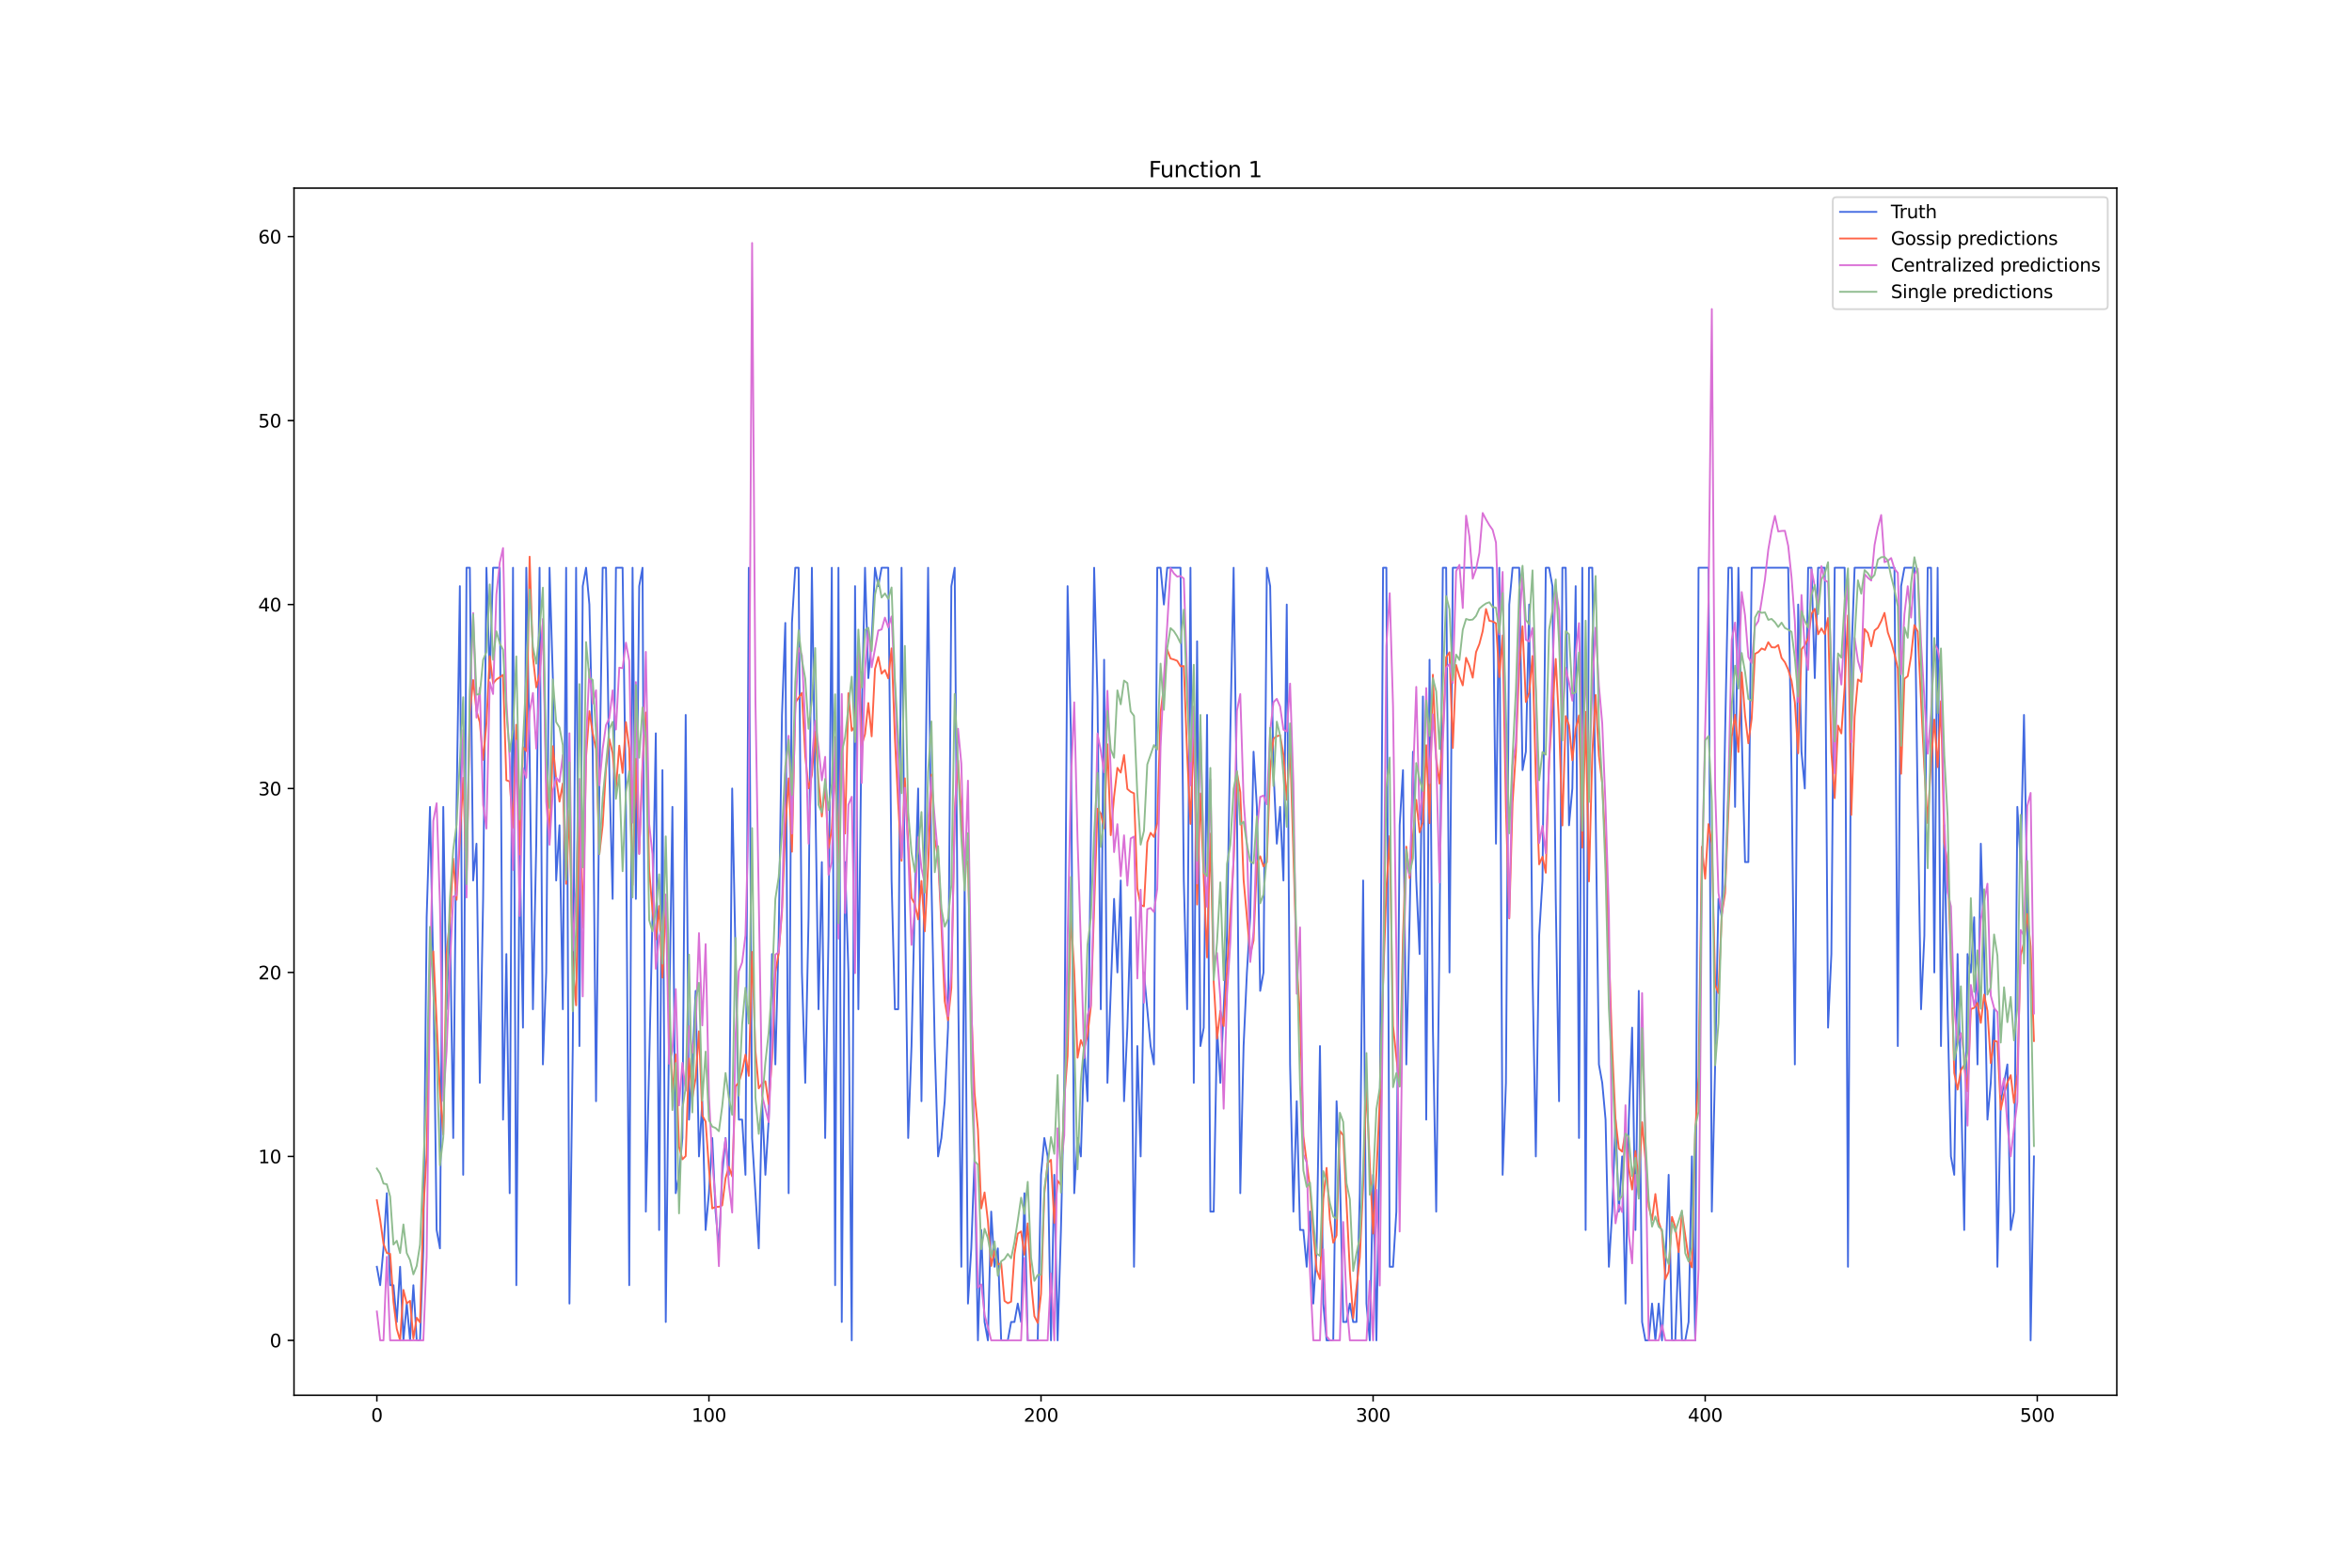 <?xml version="1.0" encoding="utf-8" standalone="no"?>
<!DOCTYPE svg PUBLIC "-//W3C//DTD SVG 1.1//EN"
  "http://www.w3.org/Graphics/SVG/1.1/DTD/svg11.dtd">
<svg xmlns:xlink="http://www.w3.org/1999/xlink" width="1296pt" height="864pt" viewBox="0 0 1296 864" xmlns="http://www.w3.org/2000/svg" version="1.1">
 <defs>
  <style type="text/css">*{stroke-linejoin: round; stroke-linecap: butt}</style>
 </defs>
 <g id="figure_1">
  <g id="patch_1">
   <path d="M 0 864 
L 1296 864 
L 1296 0 
L 0 0 
z
" style="fill: #ffffff"/>
  </g>
  <g id="axes_1">
   <g id="patch_2">
    <path d="M 162 768.96 
L 1166.4 768.96 
L 1166.4 103.68 
L 162 103.68 
z
" style="fill: #ffffff"/>
   </g>
   <g id="matplotlib.axis_1">
    <g id="xtick_1">
     <g id="line2d_1">
      <defs>
       <path id="m3917fe0370" d="M 0 0 
L 0 3.5 
" style="stroke: #000000; stroke-width: 0.8"/>
      </defs>
      <g>
       <use xlink:href="#m3917fe0370" x="207.655" y="768.96" style="stroke: #000000; stroke-width: 0.8"/>
      </g>
     </g>
     <g id="text_1">
      <!-- 0 -->
      <g transform="translate(204.473 783.558) scale(0.1 -0.1)">
       <defs>
        <path id="DejaVuSans-30" d="M 2034 4250 
Q 1547 4250 1301 3770 
Q 1056 3291 1056 2328 
Q 1056 1369 1301 889 
Q 1547 409 2034 409 
Q 2525 409 2770 889 
Q 3016 1369 3016 2328 
Q 3016 3291 2770 3770 
Q 2525 4250 2034 4250 
z
M 2034 4750 
Q 2819 4750 3233 4129 
Q 3647 3509 3647 2328 
Q 3647 1150 3233 529 
Q 2819 -91 2034 -91 
Q 1250 -91 836 529 
Q 422 1150 422 2328 
Q 422 3509 836 4129 
Q 1250 4750 2034 4750 
z
" transform="scale(0.016)"/>
       </defs>
       <use xlink:href="#DejaVuSans-30"/>
      </g>
     </g>
    </g>
    <g id="xtick_2">
     <g id="line2d_2">
      <g>
       <use xlink:href="#m3917fe0370" x="390.639" y="768.96" style="stroke: #000000; stroke-width: 0.8"/>
      </g>
     </g>
     <g id="text_2">
      <!-- 100 -->
      <g transform="translate(381.095 783.558) scale(0.1 -0.1)">
       <defs>
        <path id="DejaVuSans-31" d="M 794 531 
L 1825 531 
L 1825 4091 
L 703 3866 
L 703 4441 
L 1819 4666 
L 2450 4666 
L 2450 531 
L 3481 531 
L 3481 0 
L 794 0 
L 794 531 
z
" transform="scale(0.016)"/>
       </defs>
       <use xlink:href="#DejaVuSans-31"/>
       <use xlink:href="#DejaVuSans-30" x="63.623"/>
       <use xlink:href="#DejaVuSans-30" x="127.246"/>
      </g>
     </g>
    </g>
    <g id="xtick_3">
     <g id="line2d_3">
      <g>
       <use xlink:href="#m3917fe0370" x="573.623" y="768.96" style="stroke: #000000; stroke-width: 0.8"/>
      </g>
     </g>
     <g id="text_3">
      <!-- 200 -->
      <g transform="translate(564.079 783.558) scale(0.1 -0.1)">
       <defs>
        <path id="DejaVuSans-32" d="M 1228 531 
L 3431 531 
L 3431 0 
L 469 0 
L 469 531 
Q 828 903 1448 1529 
Q 2069 2156 2228 2338 
Q 2531 2678 2651 2914 
Q 2772 3150 2772 3378 
Q 2772 3750 2511 3984 
Q 2250 4219 1831 4219 
Q 1534 4219 1204 4116 
Q 875 4013 500 3803 
L 500 4441 
Q 881 4594 1212 4672 
Q 1544 4750 1819 4750 
Q 2544 4750 2975 4387 
Q 3406 4025 3406 3419 
Q 3406 3131 3298 2873 
Q 3191 2616 2906 2266 
Q 2828 2175 2409 1742 
Q 1991 1309 1228 531 
z
" transform="scale(0.016)"/>
       </defs>
       <use xlink:href="#DejaVuSans-32"/>
       <use xlink:href="#DejaVuSans-30" x="63.623"/>
       <use xlink:href="#DejaVuSans-30" x="127.246"/>
      </g>
     </g>
    </g>
    <g id="xtick_4">
     <g id="line2d_4">
      <g>
       <use xlink:href="#m3917fe0370" x="756.607" y="768.96" style="stroke: #000000; stroke-width: 0.8"/>
      </g>
     </g>
     <g id="text_4">
      <!-- 300 -->
      <g transform="translate(747.063 783.558) scale(0.1 -0.1)">
       <defs>
        <path id="DejaVuSans-33" d="M 2597 2516 
Q 3050 2419 3304 2112 
Q 3559 1806 3559 1356 
Q 3559 666 3084 287 
Q 2609 -91 1734 -91 
Q 1441 -91 1130 -33 
Q 819 25 488 141 
L 488 750 
Q 750 597 1062 519 
Q 1375 441 1716 441 
Q 2309 441 2620 675 
Q 2931 909 2931 1356 
Q 2931 1769 2642 2001 
Q 2353 2234 1838 2234 
L 1294 2234 
L 1294 2753 
L 1863 2753 
Q 2328 2753 2575 2939 
Q 2822 3125 2822 3475 
Q 2822 3834 2567 4026 
Q 2313 4219 1838 4219 
Q 1578 4219 1281 4162 
Q 984 4106 628 3988 
L 628 4550 
Q 988 4650 1302 4700 
Q 1616 4750 1894 4750 
Q 2613 4750 3031 4423 
Q 3450 4097 3450 3541 
Q 3450 3153 3228 2886 
Q 3006 2619 2597 2516 
z
" transform="scale(0.016)"/>
       </defs>
       <use xlink:href="#DejaVuSans-33"/>
       <use xlink:href="#DejaVuSans-30" x="63.623"/>
       <use xlink:href="#DejaVuSans-30" x="127.246"/>
      </g>
     </g>
    </g>
    <g id="xtick_5">
     <g id="line2d_5">
      <g>
       <use xlink:href="#m3917fe0370" x="939.591" y="768.96" style="stroke: #000000; stroke-width: 0.8"/>
      </g>
     </g>
     <g id="text_5">
      <!-- 400 -->
      <g transform="translate(930.047 783.558) scale(0.1 -0.1)">
       <defs>
        <path id="DejaVuSans-34" d="M 2419 4116 
L 825 1625 
L 2419 1625 
L 2419 4116 
z
M 2253 4666 
L 3047 4666 
L 3047 1625 
L 3713 1625 
L 3713 1100 
L 3047 1100 
L 3047 0 
L 2419 0 
L 2419 1100 
L 313 1100 
L 313 1709 
L 2253 4666 
z
" transform="scale(0.016)"/>
       </defs>
       <use xlink:href="#DejaVuSans-34"/>
       <use xlink:href="#DejaVuSans-30" x="63.623"/>
       <use xlink:href="#DejaVuSans-30" x="127.246"/>
      </g>
     </g>
    </g>
    <g id="xtick_6">
     <g id="line2d_6">
      <g>
       <use xlink:href="#m3917fe0370" x="1122.575" y="768.96" style="stroke: #000000; stroke-width: 0.8"/>
      </g>
     </g>
     <g id="text_6">
      <!-- 500 -->
      <g transform="translate(1113.032 783.558) scale(0.1 -0.1)">
       <defs>
        <path id="DejaVuSans-35" d="M 691 4666 
L 3169 4666 
L 3169 4134 
L 1269 4134 
L 1269 2991 
Q 1406 3038 1543 3061 
Q 1681 3084 1819 3084 
Q 2600 3084 3056 2656 
Q 3513 2228 3513 1497 
Q 3513 744 3044 326 
Q 2575 -91 1722 -91 
Q 1428 -91 1123 -41 
Q 819 9 494 109 
L 494 744 
Q 775 591 1075 516 
Q 1375 441 1709 441 
Q 2250 441 2565 725 
Q 2881 1009 2881 1497 
Q 2881 1984 2565 2268 
Q 2250 2553 1709 2553 
Q 1456 2553 1204 2497 
Q 953 2441 691 2322 
L 691 4666 
z
" transform="scale(0.016)"/>
       </defs>
       <use xlink:href="#DejaVuSans-35"/>
       <use xlink:href="#DejaVuSans-30" x="63.623"/>
       <use xlink:href="#DejaVuSans-30" x="127.246"/>
      </g>
     </g>
    </g>
   </g>
   <g id="matplotlib.axis_2">
    <g id="ytick_1">
     <g id="line2d_7">
      <defs>
       <path id="m5912db2f8d" d="M 0 0 
L -3.5 0 
" style="stroke: #000000; stroke-width: 0.8"/>
      </defs>
      <g>
       <use xlink:href="#m5912db2f8d" x="162" y="738.72" style="stroke: #000000; stroke-width: 0.8"/>
      </g>
     </g>
     <g id="text_7">
      <!-- 0 -->
      <g transform="translate(148.637 742.519) scale(0.1 -0.1)">
       <use xlink:href="#DejaVuSans-30"/>
      </g>
     </g>
    </g>
    <g id="ytick_2">
     <g id="line2d_8">
      <g>
       <use xlink:href="#m5912db2f8d" x="162" y="637.335" style="stroke: #000000; stroke-width: 0.8"/>
      </g>
     </g>
     <g id="text_8">
      <!-- 10 -->
      <g transform="translate(142.275 641.134) scale(0.1 -0.1)">
       <use xlink:href="#DejaVuSans-31"/>
       <use xlink:href="#DejaVuSans-30" x="63.623"/>
      </g>
     </g>
    </g>
    <g id="ytick_3">
     <g id="line2d_9">
      <g>
       <use xlink:href="#m5912db2f8d" x="162" y="535.95" style="stroke: #000000; stroke-width: 0.8"/>
      </g>
     </g>
     <g id="text_9">
      <!-- 20 -->
      <g transform="translate(142.275 539.749) scale(0.1 -0.1)">
       <use xlink:href="#DejaVuSans-32"/>
       <use xlink:href="#DejaVuSans-30" x="63.623"/>
      </g>
     </g>
    </g>
    <g id="ytick_4">
     <g id="line2d_10">
      <g>
       <use xlink:href="#m5912db2f8d" x="162" y="434.565" style="stroke: #000000; stroke-width: 0.8"/>
      </g>
     </g>
     <g id="text_10">
      <!-- 30 -->
      <g transform="translate(142.275 438.364) scale(0.1 -0.1)">
       <use xlink:href="#DejaVuSans-33"/>
       <use xlink:href="#DejaVuSans-30" x="63.623"/>
      </g>
     </g>
    </g>
    <g id="ytick_5">
     <g id="line2d_11">
      <g>
       <use xlink:href="#m5912db2f8d" x="162" y="333.18" style="stroke: #000000; stroke-width: 0.8"/>
      </g>
     </g>
     <g id="text_11">
      <!-- 40 -->
      <g transform="translate(142.275 336.979) scale(0.1 -0.1)">
       <use xlink:href="#DejaVuSans-34"/>
       <use xlink:href="#DejaVuSans-30" x="63.623"/>
      </g>
     </g>
    </g>
    <g id="ytick_6">
     <g id="line2d_12">
      <g>
       <use xlink:href="#m5912db2f8d" x="162" y="231.795" style="stroke: #000000; stroke-width: 0.8"/>
      </g>
     </g>
     <g id="text_12">
      <!-- 50 -->
      <g transform="translate(142.275 235.594) scale(0.1 -0.1)">
       <use xlink:href="#DejaVuSans-35"/>
       <use xlink:href="#DejaVuSans-30" x="63.623"/>
      </g>
     </g>
    </g>
    <g id="ytick_7">
     <g id="line2d_13">
      <g>
       <use xlink:href="#m5912db2f8d" x="162" y="130.41" style="stroke: #000000; stroke-width: 0.8"/>
      </g>
     </g>
     <g id="text_13">
      <!-- 60 -->
      <g transform="translate(142.275 134.209) scale(0.1 -0.1)">
       <defs>
        <path id="DejaVuSans-36" d="M 2113 2584 
Q 1688 2584 1439 2293 
Q 1191 2003 1191 1497 
Q 1191 994 1439 701 
Q 1688 409 2113 409 
Q 2538 409 2786 701 
Q 3034 994 3034 1497 
Q 3034 2003 2786 2293 
Q 2538 2584 2113 2584 
z
M 3366 4563 
L 3366 3988 
Q 3128 4100 2886 4159 
Q 2644 4219 2406 4219 
Q 1781 4219 1451 3797 
Q 1122 3375 1075 2522 
Q 1259 2794 1537 2939 
Q 1816 3084 2150 3084 
Q 2853 3084 3261 2657 
Q 3669 2231 3669 1497 
Q 3669 778 3244 343 
Q 2819 -91 2113 -91 
Q 1303 -91 875 529 
Q 447 1150 447 2328 
Q 447 3434 972 4092 
Q 1497 4750 2381 4750 
Q 2619 4750 2861 4703 
Q 3103 4656 3366 4563 
z
" transform="scale(0.016)"/>
       </defs>
       <use xlink:href="#DejaVuSans-36"/>
       <use xlink:href="#DejaVuSans-30" x="63.623"/>
      </g>
     </g>
    </g>
   </g>
   <g id="line2d_14">
    <path d="M 207.655 698.166 
L 209.484 708.304 
L 211.314 688.027 
L 213.144 657.612 
L 214.974 708.304 
L 216.804 708.304 
L 218.634 728.582 
L 220.463 698.166 
L 222.293 738.72 
L 224.123 718.443 
L 225.953 738.72 
L 227.783 708.304 
L 229.613 738.72 
L 231.442 738.72 
L 233.272 688.027 
L 235.102 505.534 
L 236.932 444.703 
L 238.762 535.95 
L 240.592 677.889 
L 242.422 688.027 
L 244.251 444.703 
L 246.081 556.227 
L 247.911 505.534 
L 249.741 627.196 
L 251.571 444.703 
L 253.401 323.041 
L 255.23 647.473 
L 257.06 312.903 
L 258.89 312.903 
L 260.72 485.257 
L 262.55 464.98 
L 264.38 596.781 
L 266.209 495.396 
L 268.039 312.903 
L 269.869 373.734 
L 271.699 312.903 
L 275.359 312.903 
L 277.189 617.058 
L 279.018 525.811 
L 280.848 657.612 
L 282.678 312.903 
L 284.508 708.304 
L 286.338 464.98 
L 288.168 566.365 
L 289.997 312.903 
L 291.827 414.288 
L 293.657 556.227 
L 295.487 464.98 
L 297.317 312.903 
L 299.147 586.642 
L 300.976 535.95 
L 302.806 312.903 
L 304.636 373.734 
L 306.466 485.257 
L 308.296 454.842 
L 310.126 556.227 
L 311.956 312.903 
L 313.785 718.443 
L 315.615 576.504 
L 317.445 312.903 
L 319.275 576.504 
L 321.105 323.041 
L 322.935 312.903 
L 324.764 333.18 
L 326.594 414.288 
L 328.424 606.919 
L 330.254 434.565 
L 332.084 312.903 
L 333.914 312.903 
L 335.743 424.426 
L 337.573 495.396 
L 339.403 312.903 
L 343.063 312.903 
L 344.893 444.703 
L 346.723 708.304 
L 348.552 312.903 
L 350.382 495.396 
L 352.212 323.041 
L 354.042 312.903 
L 355.872 667.75 
L 359.531 505.534 
L 361.361 404.149 
L 363.191 677.889 
L 365.021 424.426 
L 366.851 728.582 
L 368.681 566.365 
L 370.51 444.703 
L 372.34 657.612 
L 374.17 647.473 
L 376 627.196 
L 377.83 394.011 
L 379.66 617.058 
L 381.489 586.642 
L 383.319 546.088 
L 385.149 637.335 
L 386.979 606.919 
L 388.809 677.889 
L 390.639 657.612 
L 392.469 627.196 
L 394.298 667.75 
L 396.128 688.027 
L 397.958 647.473 
L 399.788 627.196 
L 401.618 647.473 
L 403.448 434.565 
L 407.107 617.058 
L 408.937 617.058 
L 410.767 647.473 
L 412.597 312.903 
L 414.427 627.196 
L 418.086 688.027 
L 419.916 606.919 
L 421.746 647.473 
L 423.576 617.058 
L 425.406 525.811 
L 427.236 586.642 
L 429.065 515.673 
L 430.895 394.011 
L 432.725 343.318 
L 434.555 657.612 
L 436.385 343.318 
L 438.215 312.903 
L 440.044 312.903 
L 441.874 535.95 
L 443.704 596.781 
L 445.534 505.534 
L 447.364 312.903 
L 451.023 556.227 
L 452.853 475.119 
L 454.683 627.196 
L 456.513 515.673 
L 458.343 312.903 
L 460.173 708.304 
L 462.003 312.903 
L 463.832 728.582 
L 465.662 475.119 
L 467.492 535.95 
L 469.322 738.72 
L 471.152 323.041 
L 472.982 556.227 
L 474.811 394.011 
L 476.641 312.903 
L 478.471 373.734 
L 480.301 353.457 
L 482.131 312.903 
L 483.961 323.041 
L 485.79 312.903 
L 489.45 312.903 
L 491.28 485.257 
L 493.11 556.227 
L 494.94 556.227 
L 496.77 312.903 
L 498.599 495.396 
L 500.429 627.196 
L 502.259 576.504 
L 504.089 495.396 
L 505.919 434.565 
L 507.749 606.919 
L 509.578 464.98 
L 511.408 312.903 
L 513.238 485.257 
L 515.068 576.504 
L 516.898 637.335 
L 518.728 627.196 
L 520.557 606.919 
L 522.387 566.365 
L 524.217 323.041 
L 526.047 312.903 
L 527.877 535.95 
L 529.707 698.166 
L 531.536 485.257 
L 533.366 718.443 
L 535.196 688.027 
L 537.026 637.335 
L 538.856 738.72 
L 540.686 677.889 
L 542.516 728.582 
L 544.345 738.72 
L 546.175 667.75 
L 548.005 698.166 
L 549.835 688.027 
L 551.665 738.72 
L 555.324 738.72 
L 557.154 728.582 
L 558.984 728.582 
L 560.814 718.443 
L 562.644 728.582 
L 564.474 657.612 
L 566.303 738.72 
L 571.793 738.72 
L 573.623 647.473 
L 575.453 627.196 
L 577.283 637.335 
L 579.112 738.72 
L 580.942 647.473 
L 582.772 738.72 
L 584.602 677.889 
L 586.432 596.781 
L 588.262 323.041 
L 590.091 404.149 
L 591.921 657.612 
L 593.751 627.196 
L 595.581 637.335 
L 597.411 576.504 
L 599.241 606.919 
L 601.07 464.98 
L 602.9 312.903 
L 604.73 383.872 
L 606.56 556.227 
L 608.39 363.595 
L 610.22 596.781 
L 613.879 495.396 
L 615.709 535.95 
L 617.539 485.257 
L 619.369 606.919 
L 621.199 566.365 
L 623.029 505.534 
L 624.858 698.166 
L 626.688 576.504 
L 628.518 637.335 
L 630.348 535.95 
L 634.008 576.504 
L 635.837 586.642 
L 637.667 312.903 
L 639.497 312.903 
L 641.327 333.18 
L 643.157 312.903 
L 650.476 312.903 
L 652.306 485.257 
L 654.136 556.227 
L 655.966 312.903 
L 657.796 596.781 
L 659.625 353.457 
L 661.455 576.504 
L 663.285 566.365 
L 665.115 394.011 
L 666.945 667.75 
L 668.775 667.75 
L 670.604 566.365 
L 672.434 596.781 
L 676.094 515.673 
L 677.924 404.149 
L 679.754 312.903 
L 681.583 444.703 
L 683.413 657.612 
L 685.243 576.504 
L 687.073 535.95 
L 688.903 505.534 
L 690.733 414.288 
L 692.563 444.703 
L 694.392 546.088 
L 696.222 535.95 
L 698.052 312.903 
L 699.882 323.041 
L 701.712 424.426 
L 703.542 464.98 
L 705.371 444.703 
L 707.201 485.257 
L 709.031 333.18 
L 710.861 586.642 
L 712.691 667.75 
L 714.521 606.919 
L 716.35 677.889 
L 718.18 677.889 
L 720.01 698.166 
L 721.84 667.75 
L 723.67 718.443 
L 725.5 688.027 
L 727.33 576.504 
L 729.159 718.443 
L 730.989 738.72 
L 734.649 738.72 
L 736.479 606.919 
L 738.309 647.473 
L 740.138 728.582 
L 741.968 728.582 
L 743.798 718.443 
L 745.628 728.582 
L 747.458 728.582 
L 749.288 657.612 
L 751.117 485.257 
L 752.947 718.443 
L 754.777 738.72 
L 756.607 647.473 
L 758.437 738.72 
L 760.267 627.196 
L 762.097 312.903 
L 763.926 312.903 
L 765.756 698.166 
L 767.586 698.166 
L 769.416 667.75 
L 771.246 454.842 
L 773.076 424.426 
L 774.905 586.642 
L 776.735 505.534 
L 778.565 414.288 
L 780.395 485.257 
L 782.225 525.811 
L 784.055 383.872 
L 785.884 617.058 
L 787.714 363.595 
L 789.544 566.365 
L 791.374 667.75 
L 793.204 515.673 
L 795.034 312.903 
L 796.864 312.903 
L 798.693 535.95 
L 800.523 312.903 
L 822.481 312.903 
L 824.311 464.98 
L 826.141 312.903 
L 827.971 647.473 
L 829.801 596.781 
L 831.63 333.18 
L 833.46 312.903 
L 837.12 312.903 
L 838.95 424.426 
L 840.78 414.288 
L 842.61 333.18 
L 844.439 535.95 
L 846.269 637.335 
L 848.099 515.673 
L 849.929 485.257 
L 851.759 312.903 
L 853.589 312.903 
L 855.418 323.041 
L 857.248 495.396 
L 859.078 606.919 
L 860.908 312.903 
L 862.738 312.903 
L 864.568 454.842 
L 866.397 434.565 
L 868.227 323.041 
L 870.057 627.196 
L 871.887 312.903 
L 873.717 677.889 
L 875.547 312.903 
L 877.377 312.903 
L 879.206 444.703 
L 881.036 586.642 
L 882.866 596.781 
L 884.696 617.058 
L 886.526 698.166 
L 888.356 667.75 
L 890.185 617.058 
L 892.015 667.75 
L 893.845 637.335 
L 895.675 718.443 
L 897.505 617.058 
L 899.335 566.365 
L 901.164 677.889 
L 902.994 546.088 
L 904.824 728.582 
L 906.654 738.72 
L 908.484 738.72 
L 910.314 718.443 
L 912.144 738.72 
L 913.973 718.443 
L 915.803 738.72 
L 917.633 698.166 
L 919.463 647.473 
L 921.293 738.72 
L 923.123 738.72 
L 924.952 688.027 
L 926.782 738.72 
L 928.612 738.72 
L 930.442 728.582 
L 932.272 637.335 
L 934.102 738.72 
L 935.931 312.903 
L 941.421 312.903 
L 943.251 667.75 
L 945.081 586.642 
L 946.911 495.396 
L 948.74 505.534 
L 950.57 404.149 
L 952.4 312.903 
L 954.23 312.903 
L 956.06 444.703 
L 957.89 312.903 
L 959.719 404.149 
L 961.549 475.119 
L 963.379 475.119 
L 965.209 312.903 
L 985.337 312.903 
L 987.167 424.426 
L 988.997 586.642 
L 990.827 333.18 
L 992.657 414.288 
L 994.486 434.565 
L 996.316 312.903 
L 998.146 312.903 
L 999.976 373.734 
L 1001.806 312.903 
L 1005.465 312.903 
L 1007.295 566.365 
L 1009.125 525.811 
L 1010.955 312.903 
L 1016.444 312.903 
L 1018.274 698.166 
L 1020.104 363.595 
L 1021.934 312.903 
L 1043.892 312.903 
L 1045.722 576.504 
L 1047.552 323.041 
L 1049.382 312.903 
L 1054.871 312.903 
L 1056.701 444.703 
L 1058.531 556.227 
L 1060.361 515.673 
L 1062.191 312.903 
L 1064.02 312.903 
L 1065.85 535.95 
L 1067.68 312.903 
L 1069.51 576.504 
L 1071.34 454.842 
L 1073.17 556.227 
L 1074.999 637.335 
L 1076.829 647.473 
L 1078.659 525.811 
L 1080.489 596.781 
L 1082.319 677.889 
L 1084.149 525.811 
L 1085.978 535.95 
L 1087.808 505.534 
L 1089.638 586.642 
L 1091.468 464.98 
L 1093.298 525.811 
L 1095.128 617.058 
L 1096.958 596.781 
L 1098.787 556.227 
L 1100.617 698.166 
L 1102.447 606.919 
L 1106.107 586.642 
L 1107.937 677.889 
L 1109.766 667.75 
L 1111.596 444.703 
L 1113.426 475.119 
L 1115.256 394.011 
L 1117.086 495.396 
L 1118.916 738.72 
L 1120.745 637.335 
L 1120.745 637.335 
" clip-path="url(#pc7775300bc)" style="fill: none; stroke: #4169e1; stroke-linecap: square"/>
   </g>
   <g id="line2d_15">
    <path d="M 207.655 661.46 
L 209.484 672.335 
L 211.314 685.469 
L 213.144 690.563 
L 214.974 691.026 
L 216.804 717.44 
L 218.634 732.361 
L 220.463 738.72 
L 222.293 710.907 
L 224.123 718.348 
L 225.953 716.929 
L 227.783 737.722 
L 229.613 726.263 
L 231.442 728.836 
L 233.272 666.834 
L 235.102 636.047 
L 236.932 533.257 
L 238.762 524.346 
L 242.422 602.152 
L 244.251 625.279 
L 246.081 525.992 
L 247.911 506.927 
L 249.741 473.255 
L 251.571 495.904 
L 255.23 428.675 
L 257.06 484.492 
L 258.89 392.953 
L 260.72 374.784 
L 262.55 391.662 
L 264.38 398.086 
L 266.209 418.803 
L 268.039 398.664 
L 269.869 361.688 
L 271.699 376.731 
L 273.529 374.492 
L 275.359 373.295 
L 277.189 371.925 
L 279.018 430.035 
L 280.848 430.65 
L 282.678 456.106 
L 284.508 399.421 
L 286.338 470.937 
L 288.168 411.723 
L 289.997 413.956 
L 291.827 306.806 
L 293.657 362.076 
L 295.487 378.824 
L 297.317 371.428 
L 299.147 342.667 
L 300.976 428.297 
L 302.806 462.652 
L 304.636 411.253 
L 306.466 429.44 
L 308.296 441.796 
L 310.126 431.761 
L 311.956 487.111 
L 313.785 446.739 
L 315.615 532.068 
L 317.445 554.052 
L 319.275 437.953 
L 321.105 511.141 
L 322.935 417.059 
L 324.764 391.96 
L 326.594 404.144 
L 328.424 412.937 
L 330.254 470.762 
L 332.084 454.764 
L 333.914 423.446 
L 335.743 407.3 
L 337.573 415.088 
L 339.403 434.642 
L 341.233 410.95 
L 343.063 425.987 
L 344.893 398.007 
L 346.723 412.558 
L 348.552 487.812 
L 350.382 418.218 
L 352.212 470.399 
L 354.042 420.799 
L 355.872 392.675 
L 357.702 479.694 
L 359.531 501.46 
L 361.361 517.749 
L 363.191 499.341 
L 365.021 538.804 
L 366.851 497.282 
L 368.681 560.82 
L 370.51 601.898 
L 372.34 581.161 
L 374.17 632.061 
L 376 638.956 
L 377.83 637.149 
L 379.66 583.352 
L 381.489 605.246 
L 383.319 594.126 
L 385.149 568.358 
L 386.979 614.823 
L 388.809 618.121 
L 390.639 643.757 
L 392.469 666.005 
L 394.298 665.15 
L 396.128 665.119 
L 397.958 664.286 
L 399.788 649.373 
L 401.618 643.079 
L 403.448 648.353 
L 405.277 598.703 
L 407.107 596.606 
L 408.937 590.514 
L 410.767 581.231 
L 412.597 592.951 
L 414.427 524.643 
L 416.256 579.112 
L 418.086 599.852 
L 419.916 597.144 
L 421.746 595.923 
L 423.576 608.528 
L 425.406 583.312 
L 427.236 535.926 
L 429.065 525.32 
L 430.895 502.452 
L 432.725 456.28 
L 434.555 428.974 
L 436.385 469.414 
L 438.215 387.281 
L 441.874 381.869 
L 443.704 416.61 
L 445.534 434.497 
L 447.364 427.167 
L 449.194 403.178 
L 451.023 430.575 
L 452.853 449.98 
L 454.683 433.576 
L 456.513 467.519 
L 458.343 456.929 
L 460.173 422.322 
L 462.003 475.297 
L 463.832 400.189 
L 465.662 459.38 
L 467.492 382.022 
L 469.322 402.725 
L 471.152 399.992 
L 472.982 355.409 
L 474.811 410.685 
L 476.641 404.611 
L 478.471 387.457 
L 480.301 405.836 
L 482.131 368.689 
L 483.961 362.037 
L 485.79 371.27 
L 487.62 369.258 
L 489.45 373.881 
L 491.28 357.315 
L 493.11 406.655 
L 494.94 443.305 
L 496.77 474.381 
L 498.599 428.946 
L 500.429 464.27 
L 502.259 494.863 
L 504.089 498.3 
L 505.919 506.681 
L 507.749 485.513 
L 509.578 513.306 
L 511.408 477.572 
L 513.238 426.847 
L 515.068 462.315 
L 516.898 472.502 
L 518.728 510.101 
L 520.557 551.705 
L 522.387 562.268 
L 524.217 544.403 
L 526.047 447.603 
L 527.877 419.121 
L 531.536 477.272 
L 533.366 474.628 
L 535.196 555.759 
L 537.026 602.6 
L 538.856 622.492 
L 540.686 665.991 
L 542.516 657.194 
L 544.345 672.838 
L 546.175 697.703 
L 548.005 689.48 
L 549.835 696.963 
L 551.665 696.206 
L 553.495 716.958 
L 555.324 718.245 
L 557.154 717.389 
L 558.984 691.236 
L 560.814 679.919 
L 562.644 678.675 
L 564.474 691.553 
L 566.303 674.233 
L 568.133 706.281 
L 569.963 725.367 
L 571.793 729.11 
L 573.623 713.151 
L 575.453 657.725 
L 577.283 641.058 
L 579.112 639.218 
L 580.942 673.964 
L 582.772 650.695 
L 584.602 653.124 
L 586.432 605.755 
L 588.262 581.998 
L 590.091 504.49 
L 591.921 535.152 
L 593.751 582.949 
L 595.581 573.265 
L 597.411 577.699 
L 599.241 570.613 
L 601.07 554.83 
L 604.73 445.737 
L 606.56 448.336 
L 608.39 456.489 
L 610.22 410.196 
L 612.05 460.296 
L 613.879 439.112 
L 615.709 423.185 
L 617.539 425.802 
L 619.369 416.095 
L 621.199 434.846 
L 623.029 436.375 
L 624.858 437.22 
L 626.688 489.616 
L 628.518 498.701 
L 630.348 499.52 
L 632.178 464.106 
L 634.008 458.999 
L 635.837 461.285 
L 637.667 453.785 
L 639.497 392.724 
L 641.327 378.089 
L 643.157 357.982 
L 644.987 362.934 
L 646.817 363.468 
L 648.646 364.17 
L 650.476 367.231 
L 652.306 367.092 
L 654.136 415.453 
L 655.966 454.072 
L 657.796 401.932 
L 659.625 498.488 
L 661.455 437.265 
L 663.285 484.25 
L 665.115 527.679 
L 666.945 459.444 
L 668.775 541.192 
L 670.604 572.42 
L 672.434 557.077 
L 674.264 565.51 
L 679.754 474.059 
L 681.583 425.704 
L 683.413 436.6 
L 685.243 484.846 
L 688.903 525.969 
L 690.733 518.396 
L 692.563 475.62 
L 694.392 471.947 
L 696.222 477.514 
L 698.052 475.226 
L 699.882 423.579 
L 701.712 407.113 
L 703.542 405.728 
L 705.371 405.316 
L 707.201 416.037 
L 709.031 440.829 
L 710.861 410.523 
L 714.521 531.02 
L 716.35 560.16 
L 718.18 626.18 
L 721.84 654.837 
L 723.67 679.124 
L 725.5 699.941 
L 727.33 704.941 
L 729.159 660.805 
L 730.989 643.667 
L 732.819 672.311 
L 734.649 684.897 
L 736.479 680.915 
L 738.309 623.27 
L 740.138 625.761 
L 743.798 700.531 
L 745.628 726.588 
L 749.288 692.922 
L 751.117 653.281 
L 752.947 598.316 
L 754.777 641.252 
L 756.607 679.876 
L 758.437 646.713 
L 760.267 607.097 
L 762.097 542.227 
L 763.926 489.963 
L 765.756 460.711 
L 767.586 565.331 
L 769.416 582.679 
L 771.246 598.42 
L 773.076 515.784 
L 774.905 466.601 
L 776.735 483.993 
L 778.565 460.874 
L 780.395 440.846 
L 782.225 458.726 
L 784.055 453.093 
L 785.884 410.696 
L 787.714 453.659 
L 789.544 371.87 
L 791.374 417.881 
L 793.204 431.878 
L 795.034 404.508 
L 796.864 362.153 
L 798.693 359.482 
L 800.523 412.235 
L 802.353 366.453 
L 804.183 372.827 
L 806.013 377.735 
L 807.843 362.529 
L 809.672 366.989 
L 811.502 373.491 
L 813.332 359.398 
L 815.162 354.924 
L 816.992 347.835 
L 818.822 335.643 
L 820.651 342.128 
L 822.481 342.49 
L 824.311 343.525 
L 826.141 373.177 
L 827.971 350.148 
L 829.801 445.316 
L 831.63 506.146 
L 833.46 442.596 
L 835.29 414.516 
L 837.12 367.341 
L 838.95 345.18 
L 840.78 386.916 
L 842.61 381.751 
L 844.439 361.526 
L 846.269 428.348 
L 848.099 476.367 
L 849.929 472.2 
L 851.759 480.99 
L 853.589 419.622 
L 857.248 363.172 
L 859.078 398.744 
L 860.908 454.938 
L 862.738 394.661 
L 864.568 399.762 
L 866.397 419.036 
L 868.227 401.774 
L 870.057 394.257 
L 871.887 467.13 
L 873.717 392.328 
L 875.547 485.765 
L 877.377 415.668 
L 879.206 383.026 
L 881.036 416.421 
L 882.866 431.978 
L 884.696 468.746 
L 888.356 578.301 
L 890.185 617.3 
L 892.015 633.015 
L 893.845 634.712 
L 895.675 623.664 
L 897.505 643.797 
L 899.335 655.576 
L 901.164 634.388 
L 902.994 651.16 
L 904.824 618.487 
L 906.654 638.772 
L 908.484 665.019 
L 910.314 672.378 
L 912.144 658.068 
L 913.973 673.468 
L 915.803 678.785 
L 917.633 704.974 
L 919.463 700.966 
L 921.293 670.687 
L 923.123 676.284 
L 924.952 690.067 
L 926.782 668.201 
L 930.442 693.537 
L 932.272 698.515 
L 934.102 624.421 
L 935.931 593.373 
L 937.761 466.662 
L 939.591 484.267 
L 941.421 454.18 
L 943.251 464.952 
L 945.081 542.776 
L 946.911 547.305 
L 948.74 504.098 
L 950.57 492.187 
L 952.4 446.612 
L 954.23 405.996 
L 956.06 393.96 
L 957.89 414.437 
L 959.719 370.579 
L 961.549 394.257 
L 963.379 409.635 
L 965.209 396.107 
L 967.039 360.332 
L 968.869 359.373 
L 970.698 357.359 
L 972.528 358.164 
L 974.358 353.938 
L 976.188 356.713 
L 978.018 356.849 
L 979.848 355.489 
L 981.678 362.606 
L 983.507 364.982 
L 985.337 369.01 
L 987.167 375.139 
L 988.997 387.075 
L 990.827 415.169 
L 992.657 357.86 
L 994.486 355.575 
L 996.316 351.749 
L 998.146 338.336 
L 999.976 335.516 
L 1001.806 349.585 
L 1003.636 346.319 
L 1005.465 349.506 
L 1007.295 340.586 
L 1009.125 414.448 
L 1010.955 439.882 
L 1012.785 399.905 
L 1014.615 404.221 
L 1016.444 378.452 
L 1018.274 339.184 
L 1020.104 449.149 
L 1021.934 395.04 
L 1023.764 374.504 
L 1025.594 375.781 
L 1027.424 346.634 
L 1029.253 348.925 
L 1031.083 356.196 
L 1032.913 347.457 
L 1034.743 345.976 
L 1036.573 342.375 
L 1038.403 337.779 
L 1040.232 348.529 
L 1042.062 353.747 
L 1043.892 360.433 
L 1045.722 368.383 
L 1047.552 426.444 
L 1049.382 374.077 
L 1051.211 372.66 
L 1053.041 361.565 
L 1054.871 344.513 
L 1056.701 348.082 
L 1060.361 423.667 
L 1062.191 453.622 
L 1064.02 420.545 
L 1065.85 396.553 
L 1067.68 422.794 
L 1069.51 386.433 
L 1071.34 464.087 
L 1073.17 475.843 
L 1074.999 528.432 
L 1076.829 591.344 
L 1078.659 600.503 
L 1080.489 589.767 
L 1082.319 586.969 
L 1084.149 601.427 
L 1085.978 556.119 
L 1087.808 555.447 
L 1089.638 552.743 
L 1091.468 563.732 
L 1093.298 548.161 
L 1095.128 557.104 
L 1096.958 585.943 
L 1098.787 573.576 
L 1100.617 574.073 
L 1102.447 611.567 
L 1104.277 603.057 
L 1106.107 596.658 
L 1107.937 592.563 
L 1109.766 607.856 
L 1111.596 591.858 
L 1113.426 526.504 
L 1115.256 519.48 
L 1117.086 503.722 
L 1118.916 521.715 
L 1120.745 573.738 
L 1120.745 573.738 
" clip-path="url(#pc7775300bc)" style="fill: none; stroke: #ff6347; stroke-linecap: square"/>
   </g>
   <g id="line2d_16">
    <path d="M 207.655 722.802 
L 209.484 738.72 
L 211.314 738.72 
L 213.144 692.684 
L 214.974 738.72 
L 233.272 738.72 
L 235.102 692.675 
L 236.932 540.858 
L 238.762 452.382 
L 240.592 442.705 
L 242.422 498.328 
L 244.251 606.755 
L 246.081 579.394 
L 247.911 532.096 
L 249.741 494.144 
L 251.571 493.37 
L 253.401 455.893 
L 255.23 402.281 
L 257.06 494.636 
L 258.89 386.12 
L 260.72 337.832 
L 262.55 395.491 
L 264.38 379.028 
L 266.209 443.556 
L 268.039 456.662 
L 269.869 375.966 
L 271.699 382.488 
L 273.529 327.62 
L 275.359 310.221 
L 277.189 302.065 
L 279.018 385.906 
L 280.848 418.444 
L 282.678 479.471 
L 284.508 408.146 
L 286.338 504.879 
L 288.168 423.288 
L 289.997 428.662 
L 291.827 392.363 
L 293.657 381.915 
L 295.487 412.603 
L 299.147 341.111 
L 300.976 441.731 
L 302.806 465.605 
L 304.636 435.685 
L 306.466 428.511 
L 308.296 430.919 
L 310.126 416.158 
L 311.956 480.575 
L 313.785 404.125 
L 315.615 523.879 
L 317.445 489.227 
L 319.275 429.278 
L 321.105 549.152 
L 322.935 408.747 
L 324.764 368.843 
L 326.594 387.772 
L 328.424 380.408 
L 330.254 432.823 
L 332.084 412.775 
L 333.914 399.637 
L 335.743 395.912 
L 337.573 380.48 
L 339.403 402.037 
L 341.233 367.962 
L 343.063 368.227 
L 344.893 354.19 
L 346.723 364.165 
L 348.552 453.369 
L 350.382 375.936 
L 352.212 470.739 
L 354.042 424.052 
L 355.872 359.27 
L 357.702 454.071 
L 359.531 470.693 
L 361.361 533.925 
L 363.191 516.398 
L 365.021 510.659 
L 366.851 492.989 
L 368.681 586.31 
L 370.51 579.228 
L 372.34 545.128 
L 374.17 609.234 
L 376 585.81 
L 377.83 601.128 
L 379.66 565.49 
L 381.489 580.311 
L 383.319 566.621 
L 385.149 514.276 
L 386.979 565.131 
L 388.809 520.342 
L 390.639 603.79 
L 392.469 639.826 
L 394.298 661.469 
L 396.128 697.825 
L 397.958 640.615 
L 399.788 627.456 
L 401.618 652.647 
L 403.448 668.272 
L 405.277 571.475 
L 407.107 535.238 
L 408.937 530.385 
L 410.767 515.449 
L 412.597 446.046 
L 414.427 133.92 
L 416.256 386.071 
L 419.916 603.796 
L 423.576 618.472 
L 425.406 575.514 
L 427.236 526.045 
L 429.065 524.875 
L 430.895 500.074 
L 432.725 426.873 
L 434.555 405.495 
L 436.385 459.402 
L 438.215 392.179 
L 440.044 357.121 
L 441.874 361.23 
L 443.704 399.771 
L 445.534 465.011 
L 447.364 418.911 
L 449.194 397.221 
L 451.023 411.892 
L 452.853 430.061 
L 454.683 417.111 
L 456.513 482.149 
L 458.343 475.13 
L 460.173 406.152 
L 462.003 517.279 
L 463.832 382.481 
L 465.662 503.236 
L 467.492 443.491 
L 469.322 439.123 
L 471.152 536.335 
L 472.982 355.923 
L 474.811 431.553 
L 476.641 368.698 
L 478.471 346.156 
L 480.301 367.749 
L 483.961 347.475 
L 485.79 346.893 
L 487.62 340.39 
L 489.45 345.71 
L 491.28 339.751 
L 493.11 377.685 
L 496.77 472.982 
L 498.599 434.183 
L 500.429 468.746 
L 502.259 520.796 
L 504.089 500.578 
L 505.919 461.453 
L 507.749 478.552 
L 509.578 487.116 
L 511.408 452.758 
L 513.238 428.33 
L 515.068 451.29 
L 516.898 472.05 
L 518.728 503.441 
L 520.557 538.419 
L 522.387 560.081 
L 524.217 535.941 
L 526.047 454.178 
L 527.877 401.598 
L 529.707 420.817 
L 531.536 485.388 
L 533.366 430.241 
L 535.196 546.755 
L 537.026 636.571 
L 538.856 709.697 
L 540.686 707.866 
L 542.516 724.653 
L 544.345 731.36 
L 546.175 738.72 
L 562.644 738.72 
L 564.474 693.288 
L 566.303 738.72 
L 577.283 738.72 
L 579.112 701.792 
L 580.942 738.72 
L 582.772 621.798 
L 584.602 643.442 
L 586.432 625.77 
L 588.262 518.168 
L 590.091 430.976 
L 591.921 387.068 
L 593.751 462.629 
L 595.581 519.921 
L 597.411 583.083 
L 599.241 559.503 
L 601.07 554.067 
L 602.9 489.956 
L 604.73 404.253 
L 606.56 413.78 
L 608.39 425.713 
L 610.22 380.701 
L 613.879 469.621 
L 615.709 454.224 
L 617.539 482.91 
L 619.369 460.377 
L 621.199 488.082 
L 623.029 462.096 
L 624.858 461.057 
L 626.688 539.245 
L 628.518 490.341 
L 630.348 552.604 
L 632.178 501.089 
L 634.008 500.408 
L 635.837 502.631 
L 637.667 489.923 
L 639.497 411.529 
L 641.327 373.42 
L 643.157 344.745 
L 644.987 313.161 
L 646.817 316.005 
L 648.646 317.771 
L 650.476 317.47 
L 652.306 318.846 
L 654.136 372.831 
L 655.966 432.859 
L 657.796 389.362 
L 659.625 486.92 
L 661.455 403.314 
L 663.285 471.236 
L 665.115 499.803 
L 666.945 429.739 
L 668.775 529.741 
L 670.604 525.212 
L 672.434 550.194 
L 674.264 611.021 
L 676.094 548.296 
L 677.924 519.609 
L 679.754 471.496 
L 681.583 391.657 
L 683.413 382.522 
L 685.243 440.774 
L 687.073 465.513 
L 688.903 530.189 
L 690.733 513.535 
L 692.563 457.941 
L 694.392 439.227 
L 696.222 438.425 
L 698.052 443.242 
L 699.882 402.936 
L 701.712 387.028 
L 703.542 385.134 
L 705.371 389.405 
L 707.201 402.134 
L 709.031 403.149 
L 710.861 376.76 
L 712.691 431.902 
L 714.521 547.709 
L 716.35 511.124 
L 718.18 636.249 
L 720.01 640.546 
L 721.84 700.719 
L 723.67 738.72 
L 727.33 738.72 
L 729.159 688.451 
L 730.989 736.422 
L 732.819 738.72 
L 738.309 738.72 
L 740.138 673.478 
L 741.968 717.531 
L 743.798 738.72 
L 752.947 738.72 
L 754.777 705.925 
L 756.607 738.72 
L 758.437 655.772 
L 760.267 708.487 
L 762.097 543.881 
L 763.926 356.009 
L 765.756 326.932 
L 767.586 389.264 
L 769.416 525.328 
L 771.246 678.711 
L 773.076 541.261 
L 774.905 475.168 
L 776.735 482.447 
L 780.395 378.559 
L 782.225 451.714 
L 784.055 434.921 
L 785.884 379.209 
L 787.714 431.627 
L 789.544 393.667 
L 791.374 418.482 
L 793.204 486.375 
L 795.034 409.479 
L 796.864 367.845 
L 798.693 366.008 
L 800.523 376.398 
L 802.353 314.807 
L 804.183 311.32 
L 806.013 335.091 
L 807.843 284.216 
L 809.672 295.703 
L 811.502 318.893 
L 813.332 313.747 
L 815.162 304.677 
L 816.992 282.729 
L 818.822 286.268 
L 820.651 289.411 
L 822.481 291.995 
L 824.311 298.989 
L 826.141 349.675 
L 827.971 315.223 
L 829.801 418.782 
L 831.63 505.678 
L 833.46 421.737 
L 835.29 409.087 
L 837.12 346.128 
L 838.95 315.634 
L 840.78 352.609 
L 842.61 353.529 
L 844.439 346.102 
L 846.269 381.044 
L 848.099 464.653 
L 849.929 455.113 
L 851.759 470.321 
L 855.418 369.792 
L 857.248 324.263 
L 859.078 336.173 
L 860.908 398.756 
L 862.738 368.062 
L 864.568 376.357 
L 866.397 386.175 
L 868.227 360.513 
L 870.057 343.417 
L 871.887 424.058 
L 873.717 365.746 
L 875.547 431.551 
L 877.377 379.314 
L 879.206 345.91 
L 881.036 377.922 
L 882.866 398.68 
L 884.696 444.641 
L 886.526 502.767 
L 888.356 642.59 
L 890.185 674.224 
L 892.015 663.946 
L 893.845 668.002 
L 895.675 609.145 
L 897.505 680.516 
L 899.335 696.283 
L 901.164 647.485 
L 902.994 659.144 
L 904.824 547.327 
L 906.654 628.454 
L 908.484 738.72 
L 913.973 738.72 
L 915.803 730.234 
L 917.633 738.72 
L 934.102 738.72 
L 935.931 699.5 
L 937.761 485.657 
L 939.591 401.514 
L 941.421 330.972 
L 943.251 170.333 
L 945.081 434.745 
L 946.911 492.011 
L 948.74 503.586 
L 950.57 486.562 
L 952.4 431.826 
L 954.23 352.456 
L 956.06 343.094 
L 957.89 374.705 
L 959.719 326.277 
L 961.549 339.191 
L 963.379 362.112 
L 965.209 365.446 
L 967.039 345.188 
L 968.869 342.321 
L 970.698 331.157 
L 972.528 319.205 
L 974.358 302.989 
L 976.188 292.324 
L 978.018 284.319 
L 979.848 292.901 
L 981.678 292.627 
L 983.507 292.531 
L 985.337 300.816 
L 987.167 318.133 
L 988.997 342.4 
L 990.827 386.944 
L 992.657 327.927 
L 994.486 357.874 
L 996.316 369.198 
L 998.146 313.786 
L 999.976 323.098 
L 1001.806 334.872 
L 1003.636 312.048 
L 1005.465 319.821 
L 1007.295 320.767 
L 1009.125 366.178 
L 1010.955 426.224 
L 1012.785 362.706 
L 1014.615 377.293 
L 1016.444 345.385 
L 1018.274 318.903 
L 1020.104 409.009 
L 1021.934 351.63 
L 1023.764 364.19 
L 1025.594 370.593 
L 1027.424 316.425 
L 1029.253 318.444 
L 1031.083 319.956 
L 1032.913 300.431 
L 1034.743 290.772 
L 1036.573 283.848 
L 1038.403 309.832 
L 1040.232 309.111 
L 1042.062 307.548 
L 1043.892 313.52 
L 1045.722 315.72 
L 1047.552 371.58 
L 1049.382 338.449 
L 1051.211 323.063 
L 1053.041 340.379 
L 1054.871 316.747 
L 1056.701 313.391 
L 1058.531 354.425 
L 1062.191 415.387 
L 1064.02 393.784 
L 1065.85 354.795 
L 1067.68 358.025 
L 1069.51 366.931 
L 1071.34 452.033 
L 1073.17 491.731 
L 1074.999 499.572 
L 1076.829 554.903 
L 1078.659 574.889 
L 1080.489 569.423 
L 1082.319 581.868 
L 1084.149 620.371 
L 1085.978 542.849 
L 1087.808 554.364 
L 1089.638 545.476 
L 1091.468 506.791 
L 1095.128 487.041 
L 1096.958 548.672 
L 1098.787 555.584 
L 1100.617 557.787 
L 1102.447 603.045 
L 1104.277 594.292 
L 1106.107 619.944 
L 1107.937 637.271 
L 1109.766 621.765 
L 1111.596 607.431 
L 1113.426 512.548 
L 1115.256 515.579 
L 1117.086 444.193 
L 1118.916 437.001 
L 1120.745 558.575 
L 1120.745 558.575 
" clip-path="url(#pc7775300bc)" style="fill: none; stroke: #da70d6; stroke-linecap: square"/>
   </g>
   <g id="line2d_17">
    <path d="M 207.655 643.996 
L 209.484 646.833 
L 211.314 652.286 
L 213.144 652.669 
L 214.974 659.434 
L 216.804 685.909 
L 218.634 683.817 
L 220.463 690.603 
L 222.293 674.836 
L 224.123 690.6 
L 225.953 694.493 
L 227.783 702.335 
L 229.613 697.703 
L 231.442 685.99 
L 235.102 599.075 
L 236.932 510.81 
L 240.592 581.27 
L 242.422 642.297 
L 244.251 626.685 
L 246.081 546.356 
L 247.911 495.071 
L 249.741 468.309 
L 251.571 454.52 
L 255.23 384.258 
L 257.06 487.276 
L 258.89 380.553 
L 260.72 338.546 
L 262.55 382.832 
L 264.38 382.51 
L 266.209 363.637 
L 268.039 359.334 
L 269.869 322.102 
L 271.699 363.617 
L 273.529 347.927 
L 275.359 354.595 
L 277.189 358.066 
L 279.018 392.304 
L 280.848 414.284 
L 282.678 402.267 
L 284.508 361.774 
L 286.338 451.552 
L 288.168 409.264 
L 289.997 372.289 
L 291.827 324.878 
L 293.657 356.549 
L 295.487 365.776 
L 297.317 347.296 
L 299.147 323.878 
L 300.976 417.483 
L 302.806 445.285 
L 304.636 374.509 
L 306.466 397.954 
L 308.296 400.901 
L 310.126 410.664 
L 311.956 484.992 
L 313.785 420.13 
L 315.615 557.358 
L 317.445 511.557 
L 319.275 377.036 
L 321.105 478.001 
L 322.935 353.879 
L 324.764 373.478 
L 326.594 374.759 
L 328.424 403.751 
L 330.254 470.732 
L 332.084 439.458 
L 333.914 421.345 
L 335.743 401.796 
L 337.573 397.812 
L 339.403 440.246 
L 341.233 426.927 
L 343.063 480.162 
L 344.893 436.582 
L 346.723 425.013 
L 348.552 494.6 
L 350.382 377.532 
L 352.212 417.628 
L 354.042 389.951 
L 355.872 406.577 
L 357.702 507.084 
L 359.531 513.284 
L 361.361 501.741 
L 363.191 481.852 
L 365.021 531.072 
L 366.851 460.948 
L 370.51 611.795 
L 372.34 585.865 
L 374.17 668.724 
L 376 611.158 
L 377.83 599.498 
L 379.66 526.111 
L 381.489 613.09 
L 383.319 551.496 
L 385.149 541.653 
L 386.979 606.644 
L 388.809 579.577 
L 390.639 617.333 
L 392.469 620.912 
L 394.298 621.662 
L 396.128 623.432 
L 397.958 609.717 
L 399.788 591.382 
L 401.618 605.135 
L 403.448 614.41 
L 405.277 516.933 
L 407.107 603.851 
L 408.937 564.509 
L 410.767 544.347 
L 412.597 564.109 
L 414.427 456.413 
L 416.256 604.78 
L 418.086 624.911 
L 419.916 606.911 
L 421.746 585.441 
L 423.576 568.925 
L 425.406 543.496 
L 427.236 495.411 
L 429.065 483.429 
L 430.895 458.102 
L 432.725 422.303 
L 434.555 407.658 
L 436.385 438.09 
L 438.215 375.784 
L 440.044 347.335 
L 441.874 363.615 
L 443.704 374.024 
L 445.534 401.644 
L 447.364 385.601 
L 449.194 357.17 
L 451.023 443.614 
L 452.853 447.826 
L 454.683 429.306 
L 456.513 446.419 
L 458.343 432.067 
L 460.173 382.64 
L 462.003 508.858 
L 463.832 414.732 
L 465.662 406.304 
L 469.322 372.939 
L 471.152 408.956 
L 472.982 347.005 
L 474.811 378.905 
L 476.641 347.281 
L 478.471 345.987 
L 480.301 358.764 
L 482.131 327.893 
L 483.961 319.673 
L 485.79 329.327 
L 487.62 327.053 
L 489.45 330.041 
L 491.28 323.78 
L 493.11 374.44 
L 494.94 406.927 
L 496.77 437.136 
L 498.599 355.975 
L 500.429 447.602 
L 502.259 469.889 
L 504.089 480.657 
L 505.919 468.537 
L 507.749 447.527 
L 509.578 491.938 
L 511.408 425.56 
L 513.238 397.603 
L 515.068 480.709 
L 516.898 466.319 
L 518.728 500.785 
L 520.557 510.672 
L 522.387 506.49 
L 524.217 487.75 
L 526.047 382.462 
L 527.877 419.717 
L 529.707 461.746 
L 531.536 490.696 
L 533.366 459.133 
L 535.196 594.889 
L 537.026 639.996 
L 538.856 641.816 
L 540.686 688.48 
L 542.516 677.211 
L 544.345 682.335 
L 546.175 692.731 
L 548.005 684.192 
L 549.835 703.111 
L 551.665 695.117 
L 553.495 693.903 
L 555.324 691.079 
L 557.154 693.474 
L 558.984 684.623 
L 560.814 672.729 
L 562.644 660.096 
L 564.474 669.021 
L 566.303 651.342 
L 568.133 693.148 
L 569.963 705.923 
L 571.793 702.645 
L 573.623 702.558 
L 575.453 655.203 
L 577.283 642.062 
L 579.112 626.693 
L 580.942 635.904 
L 582.772 592.532 
L 584.602 657.254 
L 586.432 601.395 
L 588.262 564.693 
L 590.091 483.311 
L 591.921 572.086 
L 593.751 644.44 
L 595.581 595.612 
L 597.411 575.32 
L 599.241 520.851 
L 601.07 505.892 
L 602.9 459.521 
L 604.73 425.934 
L 606.56 466.786 
L 608.39 452.141 
L 610.22 391.868 
L 612.05 412.943 
L 613.879 417.665 
L 615.709 380.472 
L 617.539 388.163 
L 619.369 375.092 
L 621.199 376.465 
L 623.029 392.088 
L 624.858 394.518 
L 626.688 437.698 
L 628.518 465.518 
L 630.348 457.859 
L 632.178 421.295 
L 635.837 410.634 
L 637.667 413.07 
L 639.497 365.74 
L 641.327 391.209 
L 643.157 357.24 
L 644.987 346.152 
L 646.817 347.852 
L 648.646 350.684 
L 650.476 354.462 
L 652.306 336.005 
L 654.136 385.902 
L 655.966 419.674 
L 657.796 366.39 
L 659.625 474.348 
L 661.455 394.028 
L 663.285 480.829 
L 665.115 482.854 
L 666.945 423.225 
L 668.775 540.138 
L 670.604 519.367 
L 672.434 486.306 
L 674.264 540.221 
L 676.094 476.163 
L 677.924 465.671 
L 679.754 434.861 
L 681.583 425.046 
L 683.413 454.507 
L 685.243 452.855 
L 687.073 465.115 
L 688.903 474.81 
L 690.733 475.814 
L 692.563 449.944 
L 694.392 497.859 
L 696.222 492.927 
L 698.052 471.594 
L 699.882 401.149 
L 701.712 433.223 
L 703.542 397.716 
L 705.371 405.334 
L 707.201 427.141 
L 709.031 455.699 
L 710.861 398.679 
L 712.691 455.23 
L 714.521 524.177 
L 716.35 598.131 
L 718.18 644.996 
L 720.01 654.112 
L 721.84 651.732 
L 723.67 673.853 
L 725.5 690.948 
L 727.33 692.137 
L 729.159 645.436 
L 730.989 651.318 
L 732.819 663.085 
L 734.649 670.465 
L 736.479 671.688 
L 738.309 613.276 
L 740.138 618.293 
L 741.968 652.15 
L 743.798 660.934 
L 745.628 700.468 
L 747.458 690.609 
L 749.288 682.021 
L 751.117 644.835 
L 752.947 580.378 
L 754.777 658.459 
L 756.607 650.834 
L 758.437 611.152 
L 760.267 599.672 
L 762.097 541.51 
L 763.926 433.843 
L 765.756 417.51 
L 767.586 599.18 
L 769.416 591.401 
L 771.246 598.859 
L 773.076 529.653 
L 774.905 468.18 
L 776.735 481.231 
L 778.565 473.06 
L 780.395 420.55 
L 782.225 429.701 
L 784.055 435.945 
L 785.884 386.102 
L 787.714 405.615 
L 789.544 373.783 
L 791.374 381.014 
L 793.204 412.815 
L 795.034 376.923 
L 796.864 328.561 
L 798.693 335.742 
L 800.523 374.999 
L 802.353 360.79 
L 804.183 363.721 
L 806.013 347.098 
L 807.843 341.105 
L 809.672 341.69 
L 811.502 341.454 
L 813.332 339.443 
L 815.162 335.429 
L 816.992 333.837 
L 818.822 332.579 
L 820.651 331.926 
L 822.481 334.532 
L 824.311 334.948 
L 826.141 348.853 
L 827.971 326.801 
L 831.63 459.283 
L 833.46 416.856 
L 835.29 380.173 
L 837.12 324.61 
L 838.95 311.816 
L 840.78 341.702 
L 842.61 344.064 
L 844.439 314.352 
L 846.269 378.326 
L 848.099 430.035 
L 849.929 414.445 
L 851.759 415.953 
L 853.589 347.054 
L 855.418 336.439 
L 857.248 319.343 
L 859.078 354.082 
L 860.908 408.096 
L 862.738 347.799 
L 864.568 349.596 
L 866.397 382.228 
L 868.227 381.647 
L 870.057 359.572 
L 871.887 457.817 
L 873.717 342.077 
L 875.547 442.004 
L 877.377 352.464 
L 879.206 317.451 
L 881.036 399.743 
L 882.866 432.258 
L 884.696 481.519 
L 886.526 555.57 
L 888.356 591.021 
L 890.185 628.869 
L 892.015 661.391 
L 893.845 659.145 
L 895.675 624.767 
L 897.505 626.512 
L 899.335 648.219 
L 901.164 638.118 
L 902.994 660.631 
L 904.824 566.681 
L 906.654 628.105 
L 908.484 661.62 
L 910.314 676.016 
L 912.144 670.406 
L 913.973 676.063 
L 915.803 677.699 
L 917.633 691.637 
L 919.463 696.728 
L 921.293 673.795 
L 923.123 678.835 
L 926.782 667.157 
L 928.612 690.674 
L 930.442 695.226 
L 932.272 687.338 
L 934.102 621.232 
L 935.931 612.588 
L 937.761 482.507 
L 939.591 408.05 
L 941.421 405.649 
L 943.251 441.652 
L 945.081 587.105 
L 946.911 564.06 
L 948.74 500.552 
L 950.57 487.558 
L 954.23 388.413 
L 956.06 366.906 
L 957.89 379.532 
L 959.719 359.879 
L 961.549 370.322 
L 963.379 385.247 
L 965.209 386.122 
L 967.039 340.369 
L 968.869 336.917 
L 970.698 337.746 
L 972.528 337.515 
L 974.358 341.613 
L 976.188 341.101 
L 978.018 342.917 
L 979.848 345.564 
L 981.678 343.154 
L 983.507 346.077 
L 985.337 346.991 
L 987.167 348.222 
L 988.997 362.6 
L 990.827 383.846 
L 992.657 336.801 
L 994.486 342.139 
L 996.316 345.887 
L 998.146 327.877 
L 999.976 322.485 
L 1001.806 338.476 
L 1003.636 319.318 
L 1005.465 316.184 
L 1007.295 309.853 
L 1009.125 372.524 
L 1010.955 408.679 
L 1012.785 360.131 
L 1014.615 362.461 
L 1016.444 331.117 
L 1018.274 313.239 
L 1020.104 401.938 
L 1021.934 351.285 
L 1023.764 319.818 
L 1025.594 327.205 
L 1027.424 314.203 
L 1029.253 315.965 
L 1031.083 318.855 
L 1032.913 316.839 
L 1034.743 308.479 
L 1036.573 307.105 
L 1038.403 306.923 
L 1040.232 308.9 
L 1042.062 317.758 
L 1043.892 324.951 
L 1045.722 334.125 
L 1047.552 411.006 
L 1049.382 345.792 
L 1051.211 351.494 
L 1053.041 321.4 
L 1054.871 307.102 
L 1056.701 315.821 
L 1060.361 415.007 
L 1062.191 478.51 
L 1064.02 399.065 
L 1065.85 351.603 
L 1067.68 393.032 
L 1069.51 357.395 
L 1071.34 416.225 
L 1073.17 450.027 
L 1074.999 531.831 
L 1076.829 584.163 
L 1078.659 575.755 
L 1080.489 543.568 
L 1082.319 589.18 
L 1084.149 579.943 
L 1085.978 495.019 
L 1087.808 546.644 
L 1089.638 523.745 
L 1091.468 555.907 
L 1093.298 490.075 
L 1095.128 548.152 
L 1096.958 544.138 
L 1098.787 515.009 
L 1100.617 526.712 
L 1102.447 574.578 
L 1104.277 544.119 
L 1106.107 563.344 
L 1107.937 549.439 
L 1109.766 573.409 
L 1111.596 555.381 
L 1113.426 449.1 
L 1115.256 531.04 
L 1117.086 474.536 
L 1118.916 541.418 
L 1120.745 631.607 
L 1120.745 631.607 
" clip-path="url(#pc7775300bc)" style="fill: none; stroke: #8fbc8f; stroke-linecap: square"/>
   </g>
   <g id="patch_3">
    <path d="M 162 768.96 
L 162 103.68 
" style="fill: none; stroke: #000000; stroke-width: 0.8; stroke-linejoin: miter; stroke-linecap: square"/>
   </g>
   <g id="patch_4">
    <path d="M 1166.4 768.96 
L 1166.4 103.68 
" style="fill: none; stroke: #000000; stroke-width: 0.8; stroke-linejoin: miter; stroke-linecap: square"/>
   </g>
   <g id="patch_5">
    <path d="M 162 768.96 
L 1166.4 768.96 
" style="fill: none; stroke: #000000; stroke-width: 0.8; stroke-linejoin: miter; stroke-linecap: square"/>
   </g>
   <g id="patch_6">
    <path d="M 162 103.68 
L 1166.4 103.68 
" style="fill: none; stroke: #000000; stroke-width: 0.8; stroke-linejoin: miter; stroke-linecap: square"/>
   </g>
   <g id="text_14">
    <!-- Function 1 -->
    <g transform="translate(632.958 97.68) scale(0.12 -0.12)">
     <defs>
      <path id="DejaVuSans-46" d="M 628 4666 
L 3309 4666 
L 3309 4134 
L 1259 4134 
L 1259 2759 
L 3109 2759 
L 3109 2228 
L 1259 2228 
L 1259 0 
L 628 0 
L 628 4666 
z
" transform="scale(0.016)"/>
      <path id="DejaVuSans-75" d="M 544 1381 
L 544 3500 
L 1119 3500 
L 1119 1403 
Q 1119 906 1312 657 
Q 1506 409 1894 409 
Q 2359 409 2629 706 
Q 2900 1003 2900 1516 
L 2900 3500 
L 3475 3500 
L 3475 0 
L 2900 0 
L 2900 538 
Q 2691 219 2414 64 
Q 2138 -91 1772 -91 
Q 1169 -91 856 284 
Q 544 659 544 1381 
z
M 1991 3584 
L 1991 3584 
z
" transform="scale(0.016)"/>
      <path id="DejaVuSans-6e" d="M 3513 2113 
L 3513 0 
L 2938 0 
L 2938 2094 
Q 2938 2591 2744 2837 
Q 2550 3084 2163 3084 
Q 1697 3084 1428 2787 
Q 1159 2491 1159 1978 
L 1159 0 
L 581 0 
L 581 3500 
L 1159 3500 
L 1159 2956 
Q 1366 3272 1645 3428 
Q 1925 3584 2291 3584 
Q 2894 3584 3203 3211 
Q 3513 2838 3513 2113 
z
" transform="scale(0.016)"/>
      <path id="DejaVuSans-63" d="M 3122 3366 
L 3122 2828 
Q 2878 2963 2633 3030 
Q 2388 3097 2138 3097 
Q 1578 3097 1268 2742 
Q 959 2388 959 1747 
Q 959 1106 1268 751 
Q 1578 397 2138 397 
Q 2388 397 2633 464 
Q 2878 531 3122 666 
L 3122 134 
Q 2881 22 2623 -34 
Q 2366 -91 2075 -91 
Q 1284 -91 818 406 
Q 353 903 353 1747 
Q 353 2603 823 3093 
Q 1294 3584 2113 3584 
Q 2378 3584 2631 3529 
Q 2884 3475 3122 3366 
z
" transform="scale(0.016)"/>
      <path id="DejaVuSans-74" d="M 1172 4494 
L 1172 3500 
L 2356 3500 
L 2356 3053 
L 1172 3053 
L 1172 1153 
Q 1172 725 1289 603 
Q 1406 481 1766 481 
L 2356 481 
L 2356 0 
L 1766 0 
Q 1100 0 847 248 
Q 594 497 594 1153 
L 594 3053 
L 172 3053 
L 172 3500 
L 594 3500 
L 594 4494 
L 1172 4494 
z
" transform="scale(0.016)"/>
      <path id="DejaVuSans-69" d="M 603 3500 
L 1178 3500 
L 1178 0 
L 603 0 
L 603 3500 
z
M 603 4863 
L 1178 4863 
L 1178 4134 
L 603 4134 
L 603 4863 
z
" transform="scale(0.016)"/>
      <path id="DejaVuSans-6f" d="M 1959 3097 
Q 1497 3097 1228 2736 
Q 959 2375 959 1747 
Q 959 1119 1226 758 
Q 1494 397 1959 397 
Q 2419 397 2687 759 
Q 2956 1122 2956 1747 
Q 2956 2369 2687 2733 
Q 2419 3097 1959 3097 
z
M 1959 3584 
Q 2709 3584 3137 3096 
Q 3566 2609 3566 1747 
Q 3566 888 3137 398 
Q 2709 -91 1959 -91 
Q 1206 -91 779 398 
Q 353 888 353 1747 
Q 353 2609 779 3096 
Q 1206 3584 1959 3584 
z
" transform="scale(0.016)"/>
      <path id="DejaVuSans-20" transform="scale(0.016)"/>
     </defs>
     <use xlink:href="#DejaVuSans-46"/>
     <use xlink:href="#DejaVuSans-75" x="52.02"/>
     <use xlink:href="#DejaVuSans-6e" x="115.398"/>
     <use xlink:href="#DejaVuSans-63" x="178.777"/>
     <use xlink:href="#DejaVuSans-74" x="233.758"/>
     <use xlink:href="#DejaVuSans-69" x="272.967"/>
     <use xlink:href="#DejaVuSans-6f" x="300.75"/>
     <use xlink:href="#DejaVuSans-6e" x="361.932"/>
     <use xlink:href="#DejaVuSans-20" x="425.311"/>
     <use xlink:href="#DejaVuSans-31" x="457.098"/>
    </g>
   </g>
   <g id="legend_1">
    <g id="patch_7">
     <path d="M 1011.906 170.393 
L 1159.4 170.393 
Q 1161.4 170.393 1161.4 168.393 
L 1161.4 110.68 
Q 1161.4 108.68 1159.4 108.68 
L 1011.906 108.68 
Q 1009.906 108.68 1009.906 110.68 
L 1009.906 168.393 
Q 1009.906 170.393 1011.906 170.393 
z
" style="fill: #ffffff; opacity: 0.8; stroke: #cccccc; stroke-linejoin: miter"/>
    </g>
    <g id="line2d_18">
     <path d="M 1013.906 116.778 
L 1023.906 116.778 
L 1033.906 116.778 
" style="fill: none; stroke: #4169e1; stroke-linecap: square"/>
    </g>
    <g id="text_15">
     <!-- Truth -->
     <g transform="translate(1041.906 120.278) scale(0.1 -0.1)">
      <defs>
       <path id="DejaVuSans-54" d="M -19 4666 
L 3928 4666 
L 3928 4134 
L 2272 4134 
L 2272 0 
L 1638 0 
L 1638 4134 
L -19 4134 
L -19 4666 
z
" transform="scale(0.016)"/>
       <path id="DejaVuSans-72" d="M 2631 2963 
Q 2534 3019 2420 3045 
Q 2306 3072 2169 3072 
Q 1681 3072 1420 2755 
Q 1159 2438 1159 1844 
L 1159 0 
L 581 0 
L 581 3500 
L 1159 3500 
L 1159 2956 
Q 1341 3275 1631 3429 
Q 1922 3584 2338 3584 
Q 2397 3584 2469 3576 
Q 2541 3569 2628 3553 
L 2631 2963 
z
" transform="scale(0.016)"/>
       <path id="DejaVuSans-68" d="M 3513 2113 
L 3513 0 
L 2938 0 
L 2938 2094 
Q 2938 2591 2744 2837 
Q 2550 3084 2163 3084 
Q 1697 3084 1428 2787 
Q 1159 2491 1159 1978 
L 1159 0 
L 581 0 
L 581 4863 
L 1159 4863 
L 1159 2956 
Q 1366 3272 1645 3428 
Q 1925 3584 2291 3584 
Q 2894 3584 3203 3211 
Q 3513 2838 3513 2113 
z
" transform="scale(0.016)"/>
      </defs>
      <use xlink:href="#DejaVuSans-54"/>
      <use xlink:href="#DejaVuSans-72" x="46.334"/>
      <use xlink:href="#DejaVuSans-75" x="87.447"/>
      <use xlink:href="#DejaVuSans-74" x="150.826"/>
      <use xlink:href="#DejaVuSans-68" x="190.035"/>
     </g>
    </g>
    <g id="line2d_19">
     <path d="M 1013.906 131.457 
L 1023.906 131.457 
L 1033.906 131.457 
" style="fill: none; stroke: #ff6347; stroke-linecap: square"/>
    </g>
    <g id="text_16">
     <!-- Gossip predictions -->
     <g transform="translate(1041.906 134.957) scale(0.1 -0.1)">
      <defs>
       <path id="DejaVuSans-47" d="M 3809 666 
L 3809 1919 
L 2778 1919 
L 2778 2438 
L 4434 2438 
L 4434 434 
Q 4069 175 3628 42 
Q 3188 -91 2688 -91 
Q 1594 -91 976 548 
Q 359 1188 359 2328 
Q 359 3472 976 4111 
Q 1594 4750 2688 4750 
Q 3144 4750 3555 4637 
Q 3966 4525 4313 4306 
L 4313 3634 
Q 3963 3931 3569 4081 
Q 3175 4231 2741 4231 
Q 1884 4231 1454 3753 
Q 1025 3275 1025 2328 
Q 1025 1384 1454 906 
Q 1884 428 2741 428 
Q 3075 428 3337 486 
Q 3600 544 3809 666 
z
" transform="scale(0.016)"/>
       <path id="DejaVuSans-73" d="M 2834 3397 
L 2834 2853 
Q 2591 2978 2328 3040 
Q 2066 3103 1784 3103 
Q 1356 3103 1142 2972 
Q 928 2841 928 2578 
Q 928 2378 1081 2264 
Q 1234 2150 1697 2047 
L 1894 2003 
Q 2506 1872 2764 1633 
Q 3022 1394 3022 966 
Q 3022 478 2636 193 
Q 2250 -91 1575 -91 
Q 1294 -91 989 -36 
Q 684 19 347 128 
L 347 722 
Q 666 556 975 473 
Q 1284 391 1588 391 
Q 1994 391 2212 530 
Q 2431 669 2431 922 
Q 2431 1156 2273 1281 
Q 2116 1406 1581 1522 
L 1381 1569 
Q 847 1681 609 1914 
Q 372 2147 372 2553 
Q 372 3047 722 3315 
Q 1072 3584 1716 3584 
Q 2034 3584 2315 3537 
Q 2597 3491 2834 3397 
z
" transform="scale(0.016)"/>
       <path id="DejaVuSans-70" d="M 1159 525 
L 1159 -1331 
L 581 -1331 
L 581 3500 
L 1159 3500 
L 1159 2969 
Q 1341 3281 1617 3432 
Q 1894 3584 2278 3584 
Q 2916 3584 3314 3078 
Q 3713 2572 3713 1747 
Q 3713 922 3314 415 
Q 2916 -91 2278 -91 
Q 1894 -91 1617 61 
Q 1341 213 1159 525 
z
M 3116 1747 
Q 3116 2381 2855 2742 
Q 2594 3103 2138 3103 
Q 1681 3103 1420 2742 
Q 1159 2381 1159 1747 
Q 1159 1113 1420 752 
Q 1681 391 2138 391 
Q 2594 391 2855 752 
Q 3116 1113 3116 1747 
z
" transform="scale(0.016)"/>
       <path id="DejaVuSans-65" d="M 3597 1894 
L 3597 1613 
L 953 1613 
Q 991 1019 1311 708 
Q 1631 397 2203 397 
Q 2534 397 2845 478 
Q 3156 559 3463 722 
L 3463 178 
Q 3153 47 2828 -22 
Q 2503 -91 2169 -91 
Q 1331 -91 842 396 
Q 353 884 353 1716 
Q 353 2575 817 3079 
Q 1281 3584 2069 3584 
Q 2775 3584 3186 3129 
Q 3597 2675 3597 1894 
z
M 3022 2063 
Q 3016 2534 2758 2815 
Q 2500 3097 2075 3097 
Q 1594 3097 1305 2825 
Q 1016 2553 972 2059 
L 3022 2063 
z
" transform="scale(0.016)"/>
       <path id="DejaVuSans-64" d="M 2906 2969 
L 2906 4863 
L 3481 4863 
L 3481 0 
L 2906 0 
L 2906 525 
Q 2725 213 2448 61 
Q 2172 -91 1784 -91 
Q 1150 -91 751 415 
Q 353 922 353 1747 
Q 353 2572 751 3078 
Q 1150 3584 1784 3584 
Q 2172 3584 2448 3432 
Q 2725 3281 2906 2969 
z
M 947 1747 
Q 947 1113 1208 752 
Q 1469 391 1925 391 
Q 2381 391 2643 752 
Q 2906 1113 2906 1747 
Q 2906 2381 2643 2742 
Q 2381 3103 1925 3103 
Q 1469 3103 1208 2742 
Q 947 2381 947 1747 
z
" transform="scale(0.016)"/>
      </defs>
      <use xlink:href="#DejaVuSans-47"/>
      <use xlink:href="#DejaVuSans-6f" x="77.49"/>
      <use xlink:href="#DejaVuSans-73" x="138.672"/>
      <use xlink:href="#DejaVuSans-73" x="190.771"/>
      <use xlink:href="#DejaVuSans-69" x="242.871"/>
      <use xlink:href="#DejaVuSans-70" x="270.654"/>
      <use xlink:href="#DejaVuSans-20" x="334.131"/>
      <use xlink:href="#DejaVuSans-70" x="365.918"/>
      <use xlink:href="#DejaVuSans-72" x="429.395"/>
      <use xlink:href="#DejaVuSans-65" x="468.258"/>
      <use xlink:href="#DejaVuSans-64" x="529.781"/>
      <use xlink:href="#DejaVuSans-69" x="593.258"/>
      <use xlink:href="#DejaVuSans-63" x="621.041"/>
      <use xlink:href="#DejaVuSans-74" x="676.021"/>
      <use xlink:href="#DejaVuSans-69" x="715.23"/>
      <use xlink:href="#DejaVuSans-6f" x="743.014"/>
      <use xlink:href="#DejaVuSans-6e" x="804.195"/>
      <use xlink:href="#DejaVuSans-73" x="867.574"/>
     </g>
    </g>
    <g id="line2d_20">
     <path d="M 1013.906 146.135 
L 1023.906 146.135 
L 1033.906 146.135 
" style="fill: none; stroke: #da70d6; stroke-linecap: square"/>
    </g>
    <g id="text_17">
     <!-- Centralized predictions -->
     <g transform="translate(1041.906 149.635) scale(0.1 -0.1)">
      <defs>
       <path id="DejaVuSans-43" d="M 4122 4306 
L 4122 3641 
Q 3803 3938 3442 4084 
Q 3081 4231 2675 4231 
Q 1875 4231 1450 3742 
Q 1025 3253 1025 2328 
Q 1025 1406 1450 917 
Q 1875 428 2675 428 
Q 3081 428 3442 575 
Q 3803 722 4122 1019 
L 4122 359 
Q 3791 134 3420 21 
Q 3050 -91 2638 -91 
Q 1578 -91 968 557 
Q 359 1206 359 2328 
Q 359 3453 968 4101 
Q 1578 4750 2638 4750 
Q 3056 4750 3426 4639 
Q 3797 4528 4122 4306 
z
" transform="scale(0.016)"/>
       <path id="DejaVuSans-61" d="M 2194 1759 
Q 1497 1759 1228 1600 
Q 959 1441 959 1056 
Q 959 750 1161 570 
Q 1363 391 1709 391 
Q 2188 391 2477 730 
Q 2766 1069 2766 1631 
L 2766 1759 
L 2194 1759 
z
M 3341 1997 
L 3341 0 
L 2766 0 
L 2766 531 
Q 2569 213 2275 61 
Q 1981 -91 1556 -91 
Q 1019 -91 701 211 
Q 384 513 384 1019 
Q 384 1609 779 1909 
Q 1175 2209 1959 2209 
L 2766 2209 
L 2766 2266 
Q 2766 2663 2505 2880 
Q 2244 3097 1772 3097 
Q 1472 3097 1187 3025 
Q 903 2953 641 2809 
L 641 3341 
Q 956 3463 1253 3523 
Q 1550 3584 1831 3584 
Q 2591 3584 2966 3190 
Q 3341 2797 3341 1997 
z
" transform="scale(0.016)"/>
       <path id="DejaVuSans-6c" d="M 603 4863 
L 1178 4863 
L 1178 0 
L 603 0 
L 603 4863 
z
" transform="scale(0.016)"/>
       <path id="DejaVuSans-7a" d="M 353 3500 
L 3084 3500 
L 3084 2975 
L 922 459 
L 3084 459 
L 3084 0 
L 275 0 
L 275 525 
L 2438 3041 
L 353 3041 
L 353 3500 
z
" transform="scale(0.016)"/>
      </defs>
      <use xlink:href="#DejaVuSans-43"/>
      <use xlink:href="#DejaVuSans-65" x="69.824"/>
      <use xlink:href="#DejaVuSans-6e" x="131.348"/>
      <use xlink:href="#DejaVuSans-74" x="194.727"/>
      <use xlink:href="#DejaVuSans-72" x="233.936"/>
      <use xlink:href="#DejaVuSans-61" x="275.049"/>
      <use xlink:href="#DejaVuSans-6c" x="336.328"/>
      <use xlink:href="#DejaVuSans-69" x="364.111"/>
      <use xlink:href="#DejaVuSans-7a" x="391.895"/>
      <use xlink:href="#DejaVuSans-65" x="444.385"/>
      <use xlink:href="#DejaVuSans-64" x="505.908"/>
      <use xlink:href="#DejaVuSans-20" x="569.385"/>
      <use xlink:href="#DejaVuSans-70" x="601.172"/>
      <use xlink:href="#DejaVuSans-72" x="664.648"/>
      <use xlink:href="#DejaVuSans-65" x="703.512"/>
      <use xlink:href="#DejaVuSans-64" x="765.035"/>
      <use xlink:href="#DejaVuSans-69" x="828.512"/>
      <use xlink:href="#DejaVuSans-63" x="856.295"/>
      <use xlink:href="#DejaVuSans-74" x="911.275"/>
      <use xlink:href="#DejaVuSans-69" x="950.484"/>
      <use xlink:href="#DejaVuSans-6f" x="978.268"/>
      <use xlink:href="#DejaVuSans-6e" x="1039.449"/>
      <use xlink:href="#DejaVuSans-73" x="1102.828"/>
     </g>
    </g>
    <g id="line2d_21">
     <path d="M 1013.906 160.813 
L 1023.906 160.813 
L 1033.906 160.813 
" style="fill: none; stroke: #8fbc8f; stroke-linecap: square"/>
    </g>
    <g id="text_18">
     <!-- Single predictions -->
     <g transform="translate(1041.906 164.313) scale(0.1 -0.1)">
      <defs>
       <path id="DejaVuSans-53" d="M 3425 4513 
L 3425 3897 
Q 3066 4069 2747 4153 
Q 2428 4238 2131 4238 
Q 1616 4238 1336 4038 
Q 1056 3838 1056 3469 
Q 1056 3159 1242 3001 
Q 1428 2844 1947 2747 
L 2328 2669 
Q 3034 2534 3370 2195 
Q 3706 1856 3706 1288 
Q 3706 609 3251 259 
Q 2797 -91 1919 -91 
Q 1588 -91 1214 -16 
Q 841 59 441 206 
L 441 856 
Q 825 641 1194 531 
Q 1563 422 1919 422 
Q 2459 422 2753 634 
Q 3047 847 3047 1241 
Q 3047 1584 2836 1778 
Q 2625 1972 2144 2069 
L 1759 2144 
Q 1053 2284 737 2584 
Q 422 2884 422 3419 
Q 422 4038 858 4394 
Q 1294 4750 2059 4750 
Q 2388 4750 2728 4690 
Q 3069 4631 3425 4513 
z
" transform="scale(0.016)"/>
       <path id="DejaVuSans-67" d="M 2906 1791 
Q 2906 2416 2648 2759 
Q 2391 3103 1925 3103 
Q 1463 3103 1205 2759 
Q 947 2416 947 1791 
Q 947 1169 1205 825 
Q 1463 481 1925 481 
Q 2391 481 2648 825 
Q 2906 1169 2906 1791 
z
M 3481 434 
Q 3481 -459 3084 -895 
Q 2688 -1331 1869 -1331 
Q 1566 -1331 1297 -1286 
Q 1028 -1241 775 -1147 
L 775 -588 
Q 1028 -725 1275 -790 
Q 1522 -856 1778 -856 
Q 2344 -856 2625 -561 
Q 2906 -266 2906 331 
L 2906 616 
Q 2728 306 2450 153 
Q 2172 0 1784 0 
Q 1141 0 747 490 
Q 353 981 353 1791 
Q 353 2603 747 3093 
Q 1141 3584 1784 3584 
Q 2172 3584 2450 3431 
Q 2728 3278 2906 2969 
L 2906 3500 
L 3481 3500 
L 3481 434 
z
" transform="scale(0.016)"/>
      </defs>
      <use xlink:href="#DejaVuSans-53"/>
      <use xlink:href="#DejaVuSans-69" x="63.477"/>
      <use xlink:href="#DejaVuSans-6e" x="91.26"/>
      <use xlink:href="#DejaVuSans-67" x="154.639"/>
      <use xlink:href="#DejaVuSans-6c" x="218.115"/>
      <use xlink:href="#DejaVuSans-65" x="245.898"/>
      <use xlink:href="#DejaVuSans-20" x="307.422"/>
      <use xlink:href="#DejaVuSans-70" x="339.209"/>
      <use xlink:href="#DejaVuSans-72" x="402.686"/>
      <use xlink:href="#DejaVuSans-65" x="441.549"/>
      <use xlink:href="#DejaVuSans-64" x="503.072"/>
      <use xlink:href="#DejaVuSans-69" x="566.549"/>
      <use xlink:href="#DejaVuSans-63" x="594.332"/>
      <use xlink:href="#DejaVuSans-74" x="649.312"/>
      <use xlink:href="#DejaVuSans-69" x="688.521"/>
      <use xlink:href="#DejaVuSans-6f" x="716.305"/>
      <use xlink:href="#DejaVuSans-6e" x="777.486"/>
      <use xlink:href="#DejaVuSans-73" x="840.865"/>
     </g>
    </g>
   </g>
  </g>
 </g>
 <defs>
  <clipPath id="pc7775300bc">
   <rect x="162" y="103.68" width="1004.4" height="665.28"/>
  </clipPath>
 </defs>
</svg>
